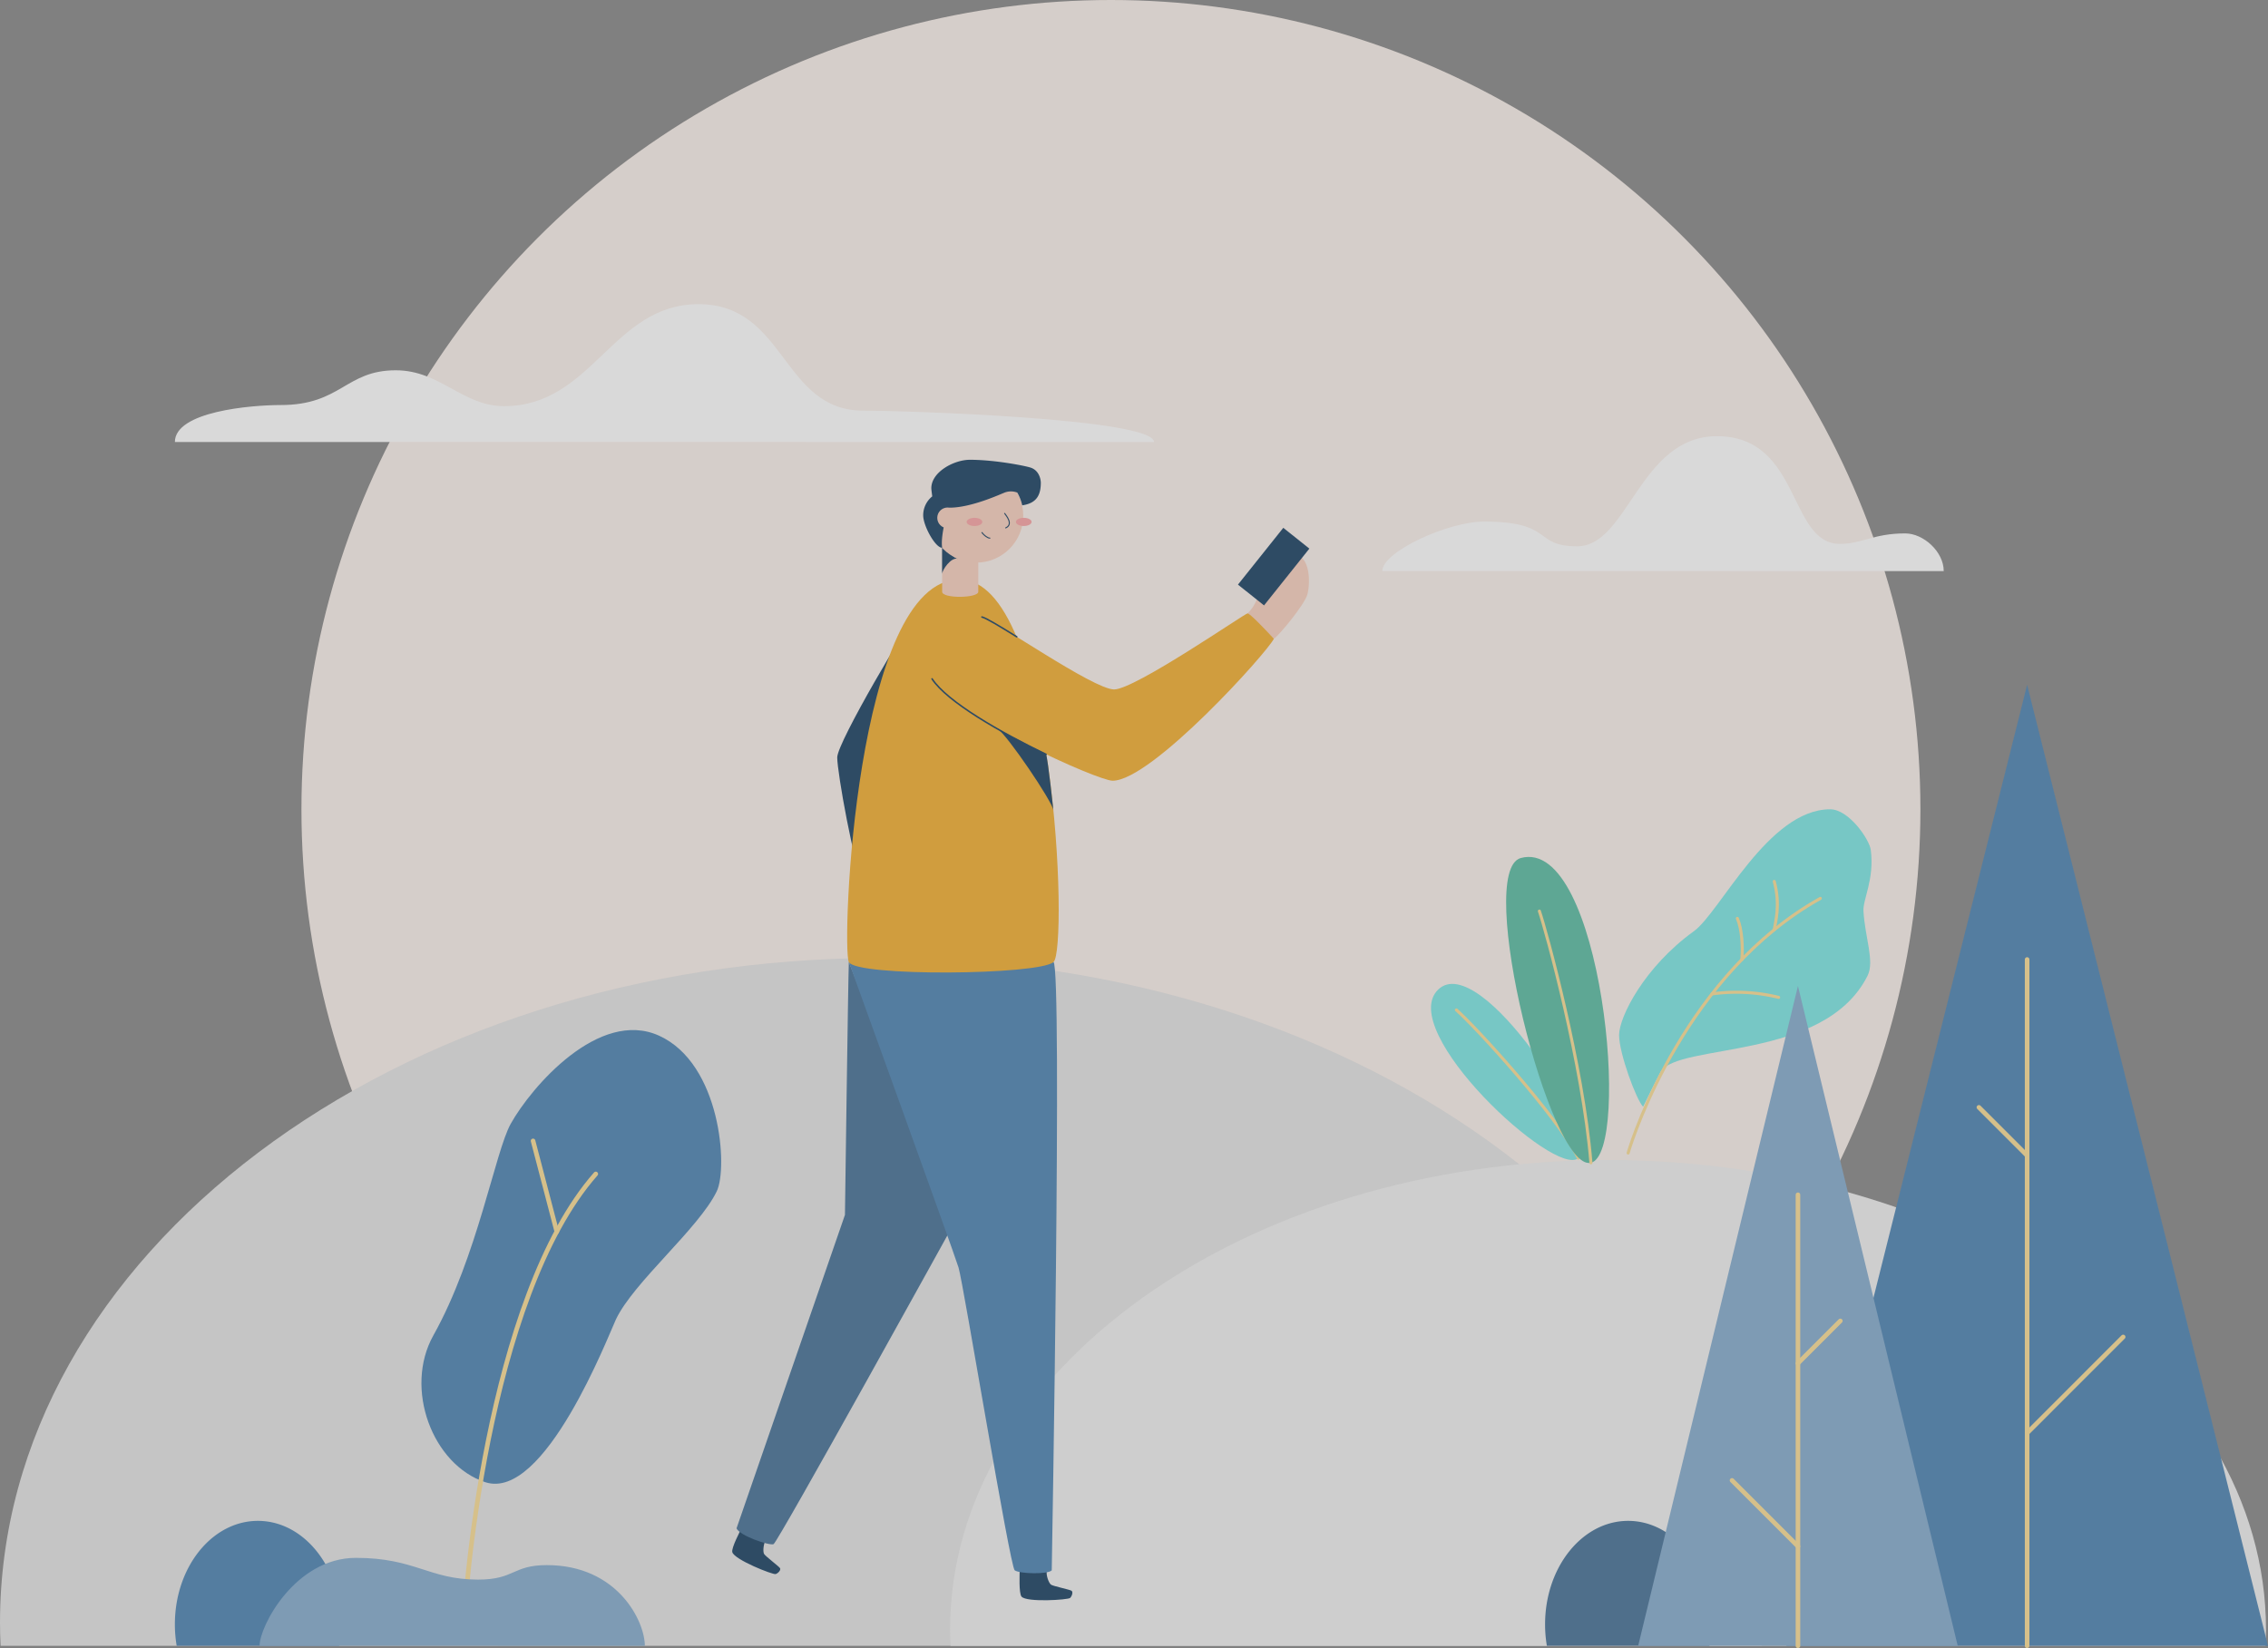 <svg xmlns="http://www.w3.org/2000/svg" width="1487.842" height="1081.429" viewBox="0 0 1487.842 1081.429">
    <rect x="0" y="0" width="1487.842" height="1081.429" fill="#808080" stroke="none"/>
    <defs>
        <style>
            .cls-5{fill:#427cae}.cls-6{fill:#3a6890}.cls-7{fill:#73e5e2}.cls-17,.cls-18,.cls-8,.cls-9{fill:none;stroke-linecap:round}.cls-8,.cls-9{stroke:#fbdc8e}.cls-17,.cls-8,.cls-9{stroke-miterlimit:10}.cls-8{stroke-width:2px}.cls-9{stroke-width:3px}.cls-11{fill:#7da6ca}.cls-12{fill:#fff}.cls-13{fill:#0c3559}.cls-14{fill:#f8cdba}.cls-15{fill:#f2a922}.cls-16{fill:#fa9e9f}.cls-17,.cls-18{stroke:#0c3559}.cls-17{stroke-width:.69px}.cls-18{stroke-linejoin:round}
        </style>
    </defs>
    <g id="Layer_2" opacity="0.7">
        <g id="Layer_2-2">
            <circle id="Ellipse_357" cx="531.034" cy="531.034" r="531.034" fill="#faefe9" transform="translate(197.753)"/>
            <path id="Path_584" fill="#e2e2e2" d="M1155.7 908.844c.234-5 .385-10.016.385-15.114 0-240.923-258.8-436.231-578.037-436.231S0 652.849 0 893.731c0 5.056.151 10.071.385 15.114z" transform="translate(0 171.084)"/>
            <path id="Path_585" fill="#efefef" d="M1316.6 872.758c.165-3.531.288-7.076.288-10.648-.002-170.165-193.249-308.11-431.63-308.11S453.63 691.945 453.63 862.109c0 3.572.11 7.117.289 10.648z" transform="translate(169.637 207.171)"/>
            <path id="Path_586" d="M191.259 808.314a84.484 84.484 0 0 0 1.182-14.1c0-37.5-24.388-67.887-54.477-67.887S83.5 756.722 83.5 794.217a84.53 84.53 0 0 0 1.184 14.113z" class="cls-5" transform="translate(31.225 271.615)"/>
            <path id="Path_587" d="M845.493 808.314a84.494 84.494 0 0 0 1.182-14.1c0-37.5-24.388-67.887-54.477-67.887s-54.477 30.392-54.477 67.887a84.532 84.532 0 0 0 1.179 14.116z" class="cls-6" transform="translate(275.874 271.615)"/>
            <path id="Path_588" d="M1010.889 327.02L852.87 957.638h316.037z" class="cls-5" transform="translate(318.935 122.291)"/>
            <path id="Path_589" d="M688.044 473.532c-28.194 26.861 76.625 123.968 91.862 110.659s-64.314-136.901-91.862-110.659z" class="cls-7" transform="translate(255.506 175.716)"/>
            <path id="Path_590" d="M695.38 482.33c11.816 10.236 65.95 69.234 79.992 97.207" class="cls-8" transform="translate(260.041 180.37)"/>
            <path id="Path_591" d="M357.152 495.642c40.532 18.438 45.176 86.793 37.811 102.071-11.775 24.4-54.628 59.712-66.156 84.086-4.946 10.47-46.783 119.534-85.694 106.811-34.637-11.363-53.584-61.512-34.019-96.4 28.853-51.578 40.477-120.386 50.7-138.769 13.492-24.165 57.912-75.741 97.358-57.799z" class="cls-5" transform="translate(75.246 183.958)"/>
            <path id="Path_592" d="M221.15 867.128c0-24.978 15.114-224.848 87-306.488" class="cls-9" transform="translate(82.7 209.654)"/>
            <path id="Line_79" d="M15.567 59.547L0 0" class="cls-9" transform="translate(349.699 748.613)"/>
            <path id="Path_610" fill="#50b89d" d="M728.736 409.966c53.2-14.454 72.82 193.906 45.945 199.979s-76.474-191.681-45.945-199.979z" transform="translate(268.921 153.04)"/>
            <path id="Path_611" d="M735 435.11c4.342 12.613 28.606 101.027 33.813 165.163" class="cls-8" transform="translate(274.857 162.712)"/>
            <path id="Path_612" d="M911.527 386.5c12.256 0 25.762 19.771 26.641 26.641 2.487 19.373-5.235 32.343-4.8 40.147.989 17.408 7.447 32.975 2.666 42.469-28.207 56.195-124.357 43.76-135.815 63.092-2.94 5.5-11.39 22.835-11.39 22.835-4.465-4.465-15.773-35.063-15.773-47s16.57-44.777 49.078-68.2C839.326 454.1 870.9 386.5 911.527 386.5z" class="cls-7" transform="translate(289.09 144.534)"/>
            <path id="Path_613" d="M777.37 596.119c3.586-12.366 38.581-118.16 126.088-167.059" class="cls-8" transform="translate(290.701 160.449)"/>
            <path id="Path_614" d="M847.15 452.623c.687-5.152 4.2-15.855 0-31.683" class="cls-8" transform="translate(316.796 157.413)"/>
            <path id="Path_615" d="M832.5 465.571c.742-8.354 0-20.225-2.981-26.971" class="cls-8" transform="translate(310.203 164.017)"/>
            <path id="Path_616" d="M817.42 474.969a116.126 116.126 0 0 1 43.705 2.267" class="cls-8" transform="translate(305.678 177.206)"/>
            <path id="Path_617" d="M886.989 470.9L782.17 903.833h209.638z" class="cls-11" transform="translate(292.496 176.095)"/>
            <path id="Path_618" d="M123.93 801.706c0-12.915 23.357-57.706 63.2-57.706 38.924 0 47.869 14.262 80.17 14.262 24.127 0 22.478-9.508 45.107-9.508 46.275 0 64.274 36.685 64.274 52.993z" class="cls-11" transform="translate(46.344 278.223)"/>
            <path id="Line_85" d="M0 0L0 295.964" class="cls-9" transform="translate(1179.485 783.965)"/>
            <path id="Line_86" d="M0 0L0 450.341" class="cls-9" transform="translate(1329.824 629.587)"/>
            <path id="Line_87" d="M0 27.809L27.809 0" class="cls-9" transform="translate(1179.485 866.732)"/>
            <path id="Line_88" d="M43.252 43.252L0 0" class="cls-9" transform="translate(1136.233 971.386)"/>
            <path id="Line_89" d="M31.628 31.628L0 0" class="cls-9" transform="translate(1298.195 726.602)"/>
            <path id="Line_90" d="M0 63.023L63.01 0" class="cls-9" transform="translate(1329.824 877.27)"/>
            <path id="Path_619" d="M83.5 235.721c0-20.019 49.71-24.264 69.344-24.264 39.845 0 42.5-22.808 75.568-22.808 29.073 0 43.87 23.536 70.965 23.536 58.146 0 71.088-66.925 127.627-66.925 57.514 0 54.587 69.866 108.116 69.866 27.218 0 190.733 5.152 190.733 20.609z" class="cls-12" transform="translate(31.225 54.321)"/>
            <path id="Path_620" d="M660 296.793c0-12.654 43.087-32.453 66.651-32.453 46.481 0 31.972 16.226 61.21 16.226 33.318 0 40.93-72.256 91.629-72.256 55.412 0 46.714 70.663 80.72 70.663 14.646 0 21.983-6.87 42.813-6.87 12.063 0 25.281 12.063 25.281 24.731z" class="cls-12" transform="translate(246.81 77.899)"/>
        </g>
        <g id="Layer_2-3" transform="translate(480.342 301.69)">
            <g id="vector">
                <path id="Path_170" d="M105.135 491.82c0 2.193-.637 15.083 1.23 17.247 3.363 3.912 30.6 2.119 31.871.859s2.06-3.956.9-4.727-11.972-2.963-13.439-3.986-3.482-6.43-2.711-9.335" class="cls-13" transform="translate(83.446 236.898)"/>
                <path id="Path_171" d="M240.669 472.9c-.933 1.971-7.008 13.335-6.238 16.106 1.363 4.978 26.759 14.98 28.463 14.372s3.541-2.7 2.83-3.882-9.557-7.779-10.461-9.335-.415-7.3 1.482-9.6" class="cls-13" transform="translate(-234.364 227.785)"/>
                <path id="Path_172" d="M231.579 222.4c-.459 10.964-2.548 165.948-2.548 165.948l-71.12 205.7c2.074 4.86 21.5 11.453 24.27 10.372s117.69-209.183 117.69-209.183" class="cls-6" transform="translate(-155.072 107.125)"/>
                <path id="Path_173" d="M246.073 223.226c5.838 3.852-1.141 399.178-1.141 399.178-2.356 2.741-21.158 2.341-24.3 0S186.939 434.01 183.8 423.771s-71.98-200.545-71.98-200.545 125.585-5.719 134.253 0z" class="cls-5" transform="translate(-35.311 106.298)"/>
                <path id="Path_174" d="M17.606 97.406C21.429 94.724 37.638 75.018 39.55 68.4s3.35-31.594-15.558-25.919S13.62 68.158.285 80.767" class="cls-14" transform="translate(337.737 20.061)"/>
                <path id="Rectangle_13" d="M0 0H21.884V47.68H0z" class="cls-13" transform="scale(-1) rotate(38.59 -37.962 -546.048)"/>
                <path id="Path_175" d="M226.119 68.05c-4.652 4.326-52.229 84.456-52.229 94.486s10.979 70.869 17.291 83.848S226.119 68.05 226.119 68.05z" class="cls-13" transform="translate(-104.999 32.778)"/>
                <path id="Path_176" d="M184.779 53c-68.483 0-77.432 241.335-72.6 251.04s124.579 8.579 134.284 0S247.765 53 184.779 53z" class="cls-15" transform="translate(-35.67 25.529)"/>
                <path id="Path_177" d="M170.4 67.8c0 4.3-23.707 4.623-23.707 0V39H170.4z" class="cls-14" transform="translate(-8.975 18.785)"/>
                <path id="Path_178" d="M155.71 56.252c0-2.563 5.927-11.409 10.372-9.912-5.586-1.971-8.342-8.7-10.372-7.319z" class="cls-13" transform="translate(-18.025 18.706)"/>
                <circle id="Ellipse_50" cx="30.834" cy="30.834" r="30.834" class="cls-14" transform="translate(129.255 5.808)"/>
                <ellipse id="Ellipse_51" cx="5.141" cy="2.682" class="cls-16" rx="5.141" ry="2.682" transform="translate(186.121 38.094)"/>
                <ellipse id="Ellipse_52" cx="5.141" cy="2.682" class="cls-16" rx="5.141" ry="2.682" transform="translate(153.791 38.094)"/>
                <path id="Path_179" d="M132.944 23.77c.948 1.378 5.927 7.142.682 9.468" class="cls-17" transform="translate(45.799 11.449)"/>
                <path id="Path_180" d="M146.746 35.885c-1.482 0-3.926-1.911-5.186-3.645" class="cls-17" transform="translate(22.277 15.529)"/>
                <path id="Path_181" d="M124.33 18.669C124.33 7.971 139.25 0 149.637 0c16.536 0 36.686 4.03 40.005 5.2 5.571 1.941 6.519 7.883 6.519 9.868 0 8.327-2.963 13.513-12.209 14.817a28.73 28.73 0 0 0-3.23-8.357 11.616 11.616 0 0 0-7.971-.133c-2.341.815-21.9 10.031-36.375 10.031-1.926 2.711-6.164 19.262-4.919 26.285-4.238.252-12.046-13.543-12.446-20.743a15.854 15.854 0 0 1 5.927-12.95c-.193-1.556-.608-4.504-.608-5.349z" class="cls-13" transform="translate(6.288)"/>
                <circle id="Ellipse_53" cx="6.786" cy="6.786" r="6.786" class="cls-14" transform="translate(134.515 31.323)"/>
                <path id="Path_182" d="M15.81 110.954c16.98 25.944 108.785 66.868 118.445 66.868 25.618 0 101.465-84.174 105.792-93.153-4.993-5.334-15.632-16.639-17.291-16.639s-73.862 49.9-87.508 49.9-78.321-45.5-86.737-47.547" class="cls-15" transform="translate(115.297 32.768)"/>
                <path id="Path_183" d="M152.517 82.644c-11.187-6.949-20.091-12.357-22.877-13.024" class="cls-18" transform="translate(34.167 33.534)"/>
                <path id="Path_184" d="M191.465 146.552c-29.634-14.239-64.912-34.419-74.8-49.532" class="cls-18" transform="translate(14.437 46.732)"/>
                <path id="Path_185" d="M149.86 172.541c-.607-5.793-30.626-49.844-36.42-53.251 6.149 3.423 29.426 15.232 31.634 16.536 1.289 3.452 4.786 36.715 4.786 36.715z" class="cls-13" transform="translate(60.828 57.459)"/>
            </g>
        </g>
    </g>
</svg>
